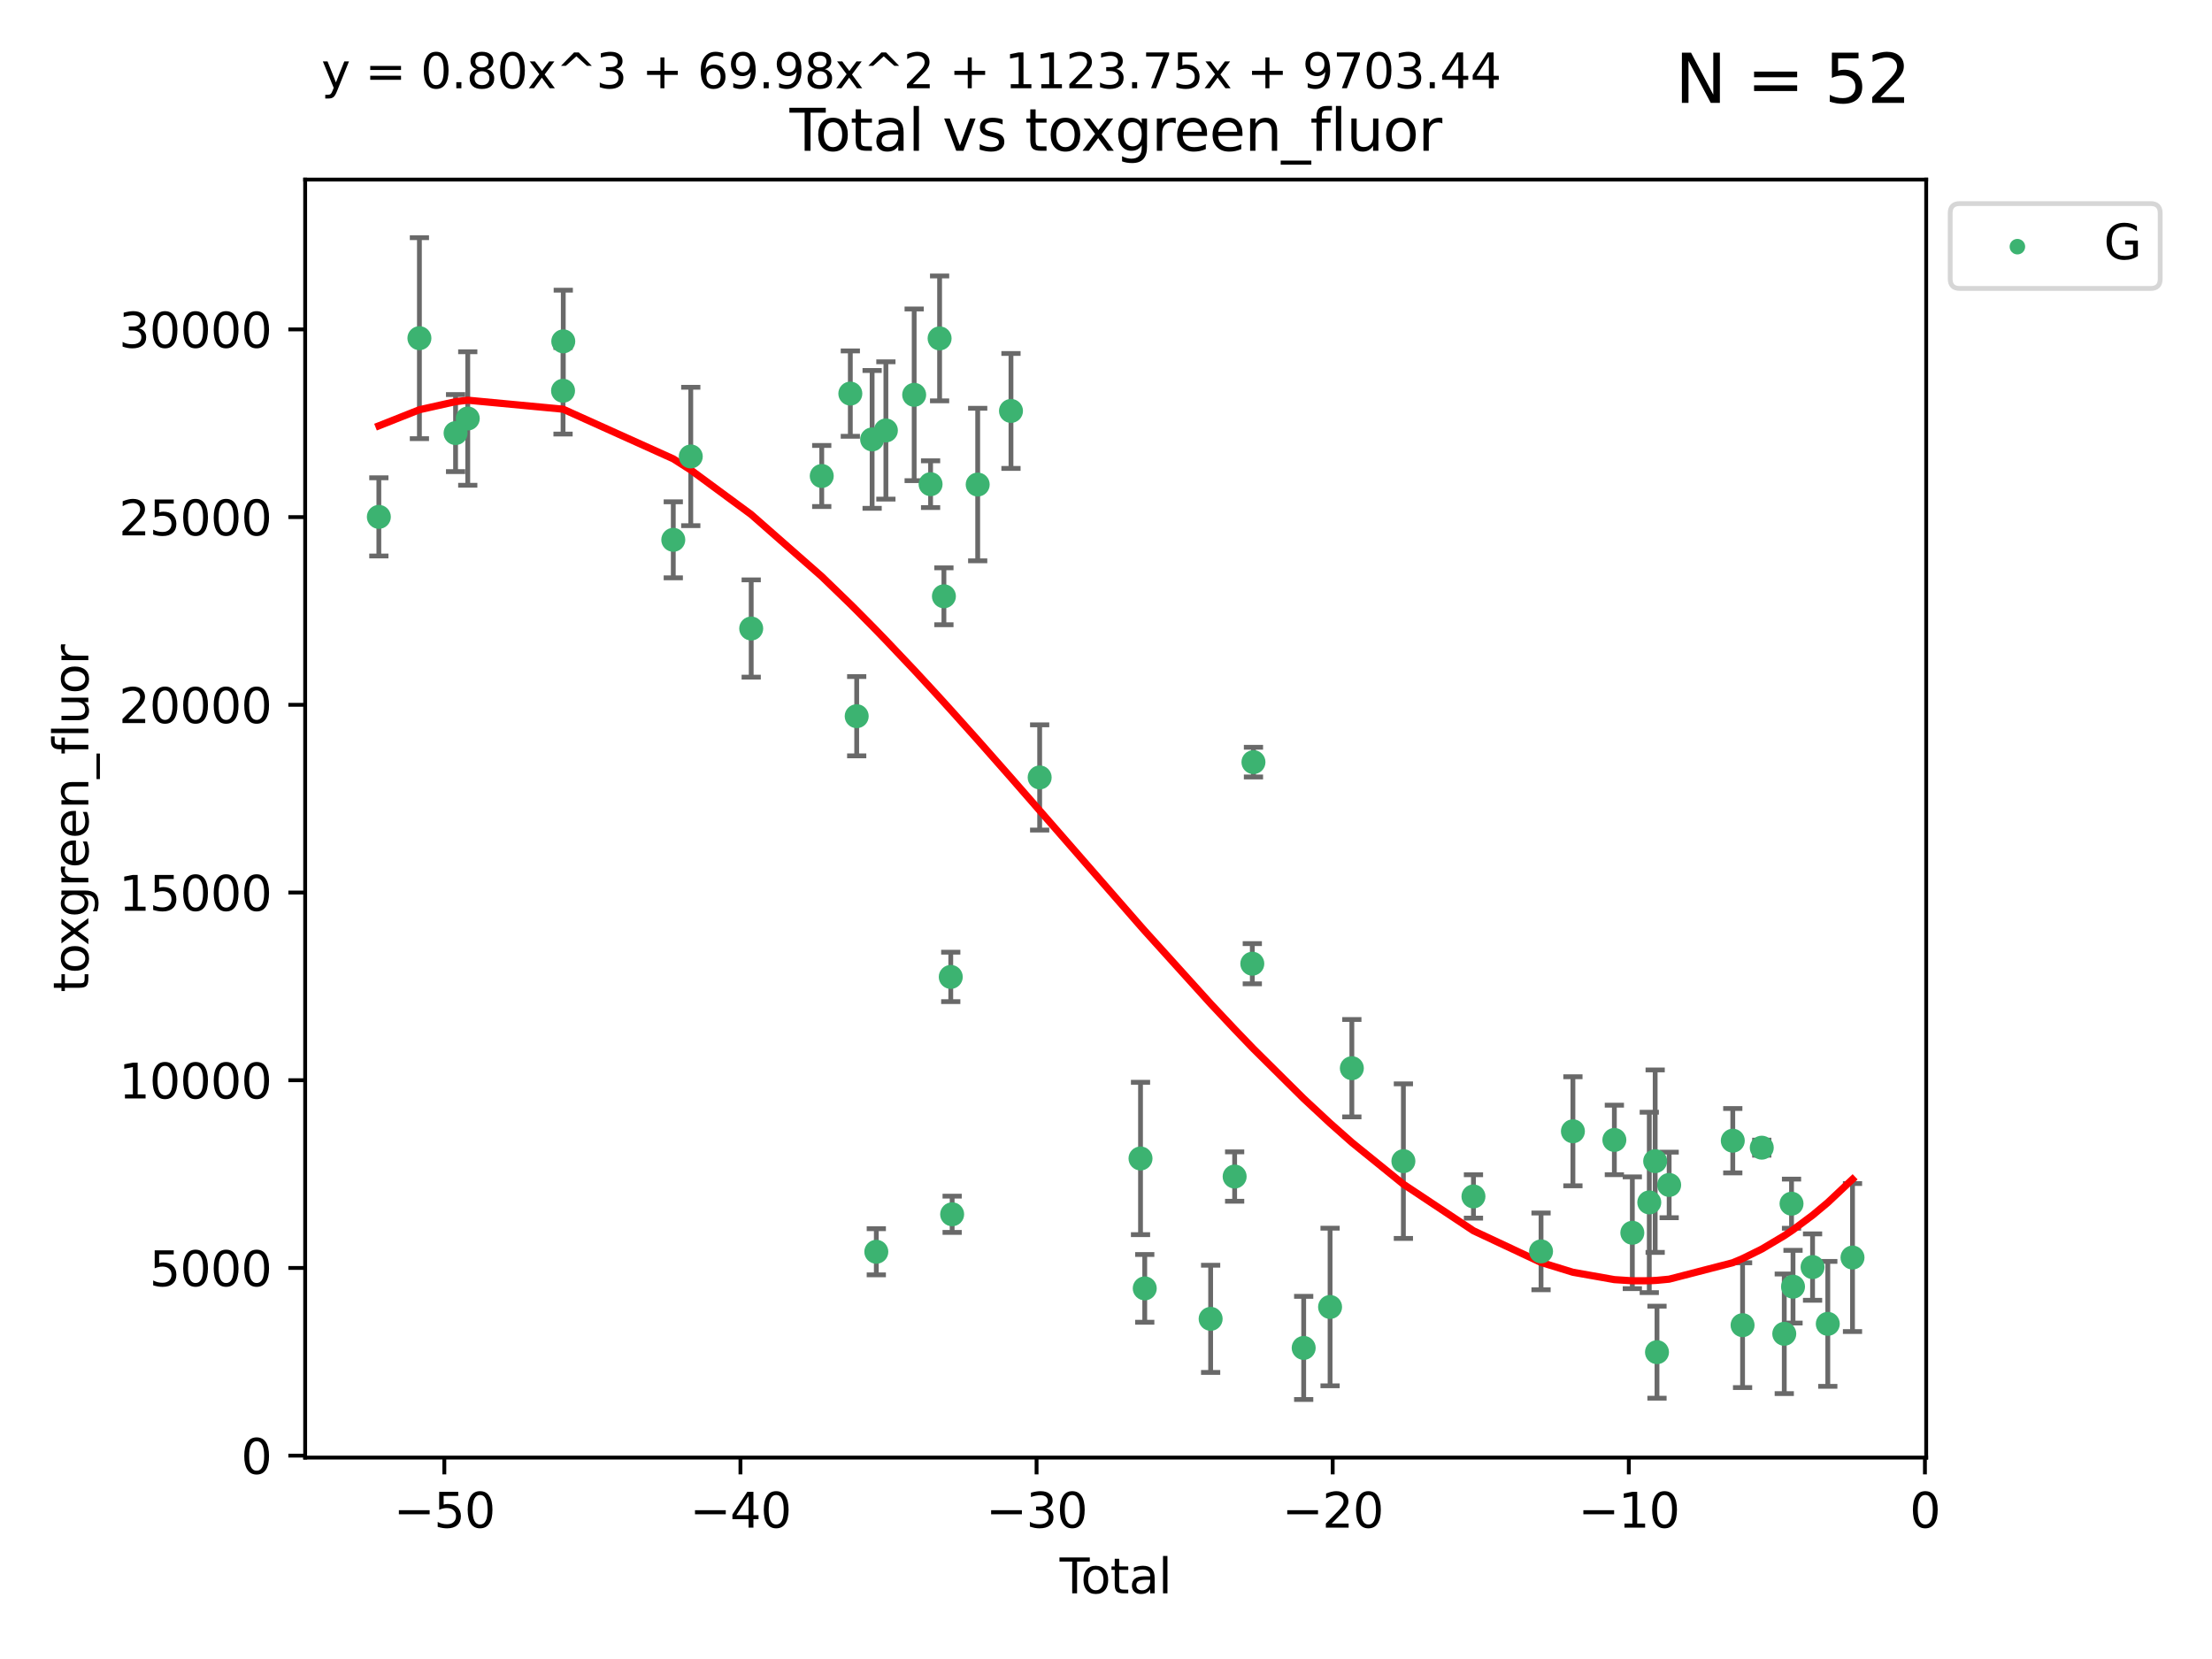 <?xml version="1.0" encoding="utf-8" standalone="no"?>
<!DOCTYPE svg PUBLIC "-//W3C//DTD SVG 1.1//EN"
  "http://www.w3.org/Graphics/SVG/1.1/DTD/svg11.dtd">
<svg xmlns:xlink="http://www.w3.org/1999/xlink" width="460.8pt" height="345.6pt" viewBox="0 0 460.8 345.6" xmlns="http://www.w3.org/2000/svg" version="1.1">
 <defs>
  <style type="text/css">*{stroke-linejoin: round; stroke-linecap: butt}</style>
 </defs>
 <g id="figure_1">
  <g id="patch_1">
   <path d="M 0 345.6 
L 460.8 345.6 
L 460.8 0 
L 0 0 
z
" style="fill: #ffffff"/>
  </g>
  <g id="axes_1">
   <g id="patch_2">
    <path d="M 63.571 303.64 
L 401.26 303.64 
L 401.26 37.411 
L 63.571 37.411 
z
" style="fill: #ffffff"/>
   </g>
   <g id="PathCollection_1">
    <defs>
     <path id="md13c5517f7" d="M 0 1.118 
C 0.297 1.118 0.581 1 0.791 0.791 
C 1 0.581 1.118 0.297 1.118 0 
C 1.118 -0.297 1 -0.581 0.791 -0.791 
C 0.581 -1 0.297 -1.118 0 -1.118 
C -0.297 -1.118 -0.581 -1 -0.791 -0.791 
C -1 -0.581 -1.118 -0.297 -1.118 0 
C -1.118 0.297 -1 0.581 -0.791 0.791 
C -0.581 1 -0.297 1.118 0 1.118 
z
" style="stroke: #3cb371"/>
    </defs>
    <g clip-path="url(#p3d0e8f6bae)">
     <use xlink:href="#md13c5517f7" x="78.921" y="107.675" style="fill: #3cb371; stroke: #3cb371"/>
     <use xlink:href="#md13c5517f7" x="87.371" y="70.448" style="fill: #3cb371; stroke: #3cb371"/>
     <use xlink:href="#md13c5517f7" x="94.905" y="90.22" style="fill: #3cb371; stroke: #3cb371"/>
     <use xlink:href="#md13c5517f7" x="97.443" y="87.182" style="fill: #3cb371; stroke: #3cb371"/>
     <use xlink:href="#md13c5517f7" x="117.293" y="81.403" style="fill: #3cb371; stroke: #3cb371"/>
     <use xlink:href="#md13c5517f7" x="117.34" y="71.108" style="fill: #3cb371; stroke: #3cb371"/>
     <use xlink:href="#md13c5517f7" x="140.257" y="112.454" style="fill: #3cb371; stroke: #3cb371"/>
     <use xlink:href="#md13c5517f7" x="143.9" y="95.089" style="fill: #3cb371; stroke: #3cb371"/>
     <use xlink:href="#md13c5517f7" x="156.489" y="130.929" style="fill: #3cb371; stroke: #3cb371"/>
     <use xlink:href="#md13c5517f7" x="171.184" y="99.157" style="fill: #3cb371; stroke: #3cb371"/>
     <use xlink:href="#md13c5517f7" x="177.139" y="81.992" style="fill: #3cb371; stroke: #3cb371"/>
     <use xlink:href="#md13c5517f7" x="178.466" y="149.196" style="fill: #3cb371; stroke: #3cb371"/>
     <use xlink:href="#md13c5517f7" x="181.68" y="91.537" style="fill: #3cb371; stroke: #3cb371"/>
     <use xlink:href="#md13c5517f7" x="182.551" y="260.767" style="fill: #3cb371; stroke: #3cb371"/>
     <use xlink:href="#md13c5517f7" x="184.547" y="89.672" style="fill: #3cb371; stroke: #3cb371"/>
     <use xlink:href="#md13c5517f7" x="190.439" y="82.248" style="fill: #3cb371; stroke: #3cb371"/>
     <use xlink:href="#md13c5517f7" x="193.857" y="100.864" style="fill: #3cb371; stroke: #3cb371"/>
     <use xlink:href="#md13c5517f7" x="195.736" y="70.496" style="fill: #3cb371; stroke: #3cb371"/>
     <use xlink:href="#md13c5517f7" x="196.634" y="124.215" style="fill: #3cb371; stroke: #3cb371"/>
     <use xlink:href="#md13c5517f7" x="198.061" y="203.51" style="fill: #3cb371; stroke: #3cb371"/>
     <use xlink:href="#md13c5517f7" x="198.35" y="252.956" style="fill: #3cb371; stroke: #3cb371"/>
     <use xlink:href="#md13c5517f7" x="203.672" y="100.939" style="fill: #3cb371; stroke: #3cb371"/>
     <use xlink:href="#md13c5517f7" x="210.605" y="85.605" style="fill: #3cb371; stroke: #3cb371"/>
     <use xlink:href="#md13c5517f7" x="216.581" y="161.955" style="fill: #3cb371; stroke: #3cb371"/>
     <use xlink:href="#md13c5517f7" x="237.591" y="241.33" style="fill: #3cb371; stroke: #3cb371"/>
     <use xlink:href="#md13c5517f7" x="238.472" y="268.393" style="fill: #3cb371; stroke: #3cb371"/>
     <use xlink:href="#md13c5517f7" x="252.199" y="274.738" style="fill: #3cb371; stroke: #3cb371"/>
     <use xlink:href="#md13c5517f7" x="257.199" y="245.096" style="fill: #3cb371; stroke: #3cb371"/>
     <use xlink:href="#md13c5517f7" x="260.878" y="200.756" style="fill: #3cb371; stroke: #3cb371"/>
     <use xlink:href="#md13c5517f7" x="261.118" y="158.765" style="fill: #3cb371; stroke: #3cb371"/>
     <use xlink:href="#md13c5517f7" x="271.582" y="280.796" style="fill: #3cb371; stroke: #3cb371"/>
     <use xlink:href="#md13c5517f7" x="277.079" y="272.267" style="fill: #3cb371; stroke: #3cb371"/>
     <use xlink:href="#md13c5517f7" x="281.615" y="222.524" style="fill: #3cb371; stroke: #3cb371"/>
     <use xlink:href="#md13c5517f7" x="292.352" y="241.886" style="fill: #3cb371; stroke: #3cb371"/>
     <use xlink:href="#md13c5517f7" x="306.947" y="249.241" style="fill: #3cb371; stroke: #3cb371"/>
     <use xlink:href="#md13c5517f7" x="321.027" y="260.687" style="fill: #3cb371; stroke: #3cb371"/>
     <use xlink:href="#md13c5517f7" x="327.667" y="235.666" style="fill: #3cb371; stroke: #3cb371"/>
     <use xlink:href="#md13c5517f7" x="336.302" y="237.47" style="fill: #3cb371; stroke: #3cb371"/>
     <use xlink:href="#md13c5517f7" x="340.045" y="256.807" style="fill: #3cb371; stroke: #3cb371"/>
     <use xlink:href="#md13c5517f7" x="343.576" y="250.484" style="fill: #3cb371; stroke: #3cb371"/>
     <use xlink:href="#md13c5517f7" x="344.802" y="241.89" style="fill: #3cb371; stroke: #3cb371"/>
     <use xlink:href="#md13c5517f7" x="345.182" y="281.682" style="fill: #3cb371; stroke: #3cb371"/>
     <use xlink:href="#md13c5517f7" x="347.716" y="246.846" style="fill: #3cb371; stroke: #3cb371"/>
     <use xlink:href="#md13c5517f7" x="360.971" y="237.628" style="fill: #3cb371; stroke: #3cb371"/>
     <use xlink:href="#md13c5517f7" x="363.01" y="276.058" style="fill: #3cb371; stroke: #3cb371"/>
     <use xlink:href="#md13c5517f7" x="367.009" y="239.082" style="fill: #3cb371; stroke: #3cb371"/>
     <use xlink:href="#md13c5517f7" x="371.696" y="277.853" style="fill: #3cb371; stroke: #3cb371"/>
     <use xlink:href="#md13c5517f7" x="373.208" y="250.749" style="fill: #3cb371; stroke: #3cb371"/>
     <use xlink:href="#md13c5517f7" x="373.518" y="268.04" style="fill: #3cb371; stroke: #3cb371"/>
     <use xlink:href="#md13c5517f7" x="377.59" y="263.957" style="fill: #3cb371; stroke: #3cb371"/>
     <use xlink:href="#md13c5517f7" x="380.762" y="275.785" style="fill: #3cb371; stroke: #3cb371"/>
     <use xlink:href="#md13c5517f7" x="385.911" y="261.97" style="fill: #3cb371; stroke: #3cb371"/>
    </g>
   </g>
   <g id="matplotlib.axis_1">
    <g id="xtick_1">
     <g id="line2d_1">
      <defs>
       <path id="m52ffd42f0e" d="M 0 0 
L 0 3.5 
" style="stroke: #000000; stroke-width: 0.8"/>
      </defs>
      <g>
       <use xlink:href="#m52ffd42f0e" x="92.563" y="303.64" style="stroke: #000000; stroke-width: 0.8"/>
      </g>
     </g>
     <g id="text_1">
      <!-- −50 -->
      <g transform="translate(82.01 318.238)scale(0.1 -0.1)">
       <defs>
        <path id="DejaVuSans-2212" d="M 678 2272 
L 4684 2272 
L 4684 1741 
L 678 1741 
L 678 2272 
z
" transform="scale(0.016)"/>
        <path id="DejaVuSans-35" d="M 691 4666 
L 3169 4666 
L 3169 4134 
L 1269 4134 
L 1269 2991 
Q 1406 3038 1543 3061 
Q 1681 3084 1819 3084 
Q 2600 3084 3056 2656 
Q 3513 2228 3513 1497 
Q 3513 744 3044 326 
Q 2575 -91 1722 -91 
Q 1428 -91 1123 -41 
Q 819 9 494 109 
L 494 744 
Q 775 591 1075 516 
Q 1375 441 1709 441 
Q 2250 441 2565 725 
Q 2881 1009 2881 1497 
Q 2881 1984 2565 2268 
Q 2250 2553 1709 2553 
Q 1456 2553 1204 2497 
Q 953 2441 691 2322 
L 691 4666 
z
" transform="scale(0.016)"/>
        <path id="DejaVuSans-30" d="M 2034 4250 
Q 1547 4250 1301 3770 
Q 1056 3291 1056 2328 
Q 1056 1369 1301 889 
Q 1547 409 2034 409 
Q 2525 409 2770 889 
Q 3016 1369 3016 2328 
Q 3016 3291 2770 3770 
Q 2525 4250 2034 4250 
z
M 2034 4750 
Q 2819 4750 3233 4129 
Q 3647 3509 3647 2328 
Q 3647 1150 3233 529 
Q 2819 -91 2034 -91 
Q 1250 -91 836 529 
Q 422 1150 422 2328 
Q 422 3509 836 4129 
Q 1250 4750 2034 4750 
z
" transform="scale(0.016)"/>
       </defs>
       <use xlink:href="#DejaVuSans-2212"/>
       <use xlink:href="#DejaVuSans-35" x="83.789"/>
       <use xlink:href="#DejaVuSans-30" x="147.412"/>
      </g>
     </g>
    </g>
    <g id="xtick_2">
     <g id="line2d_2">
      <g>
       <use xlink:href="#m52ffd42f0e" x="154.25" y="303.64" style="stroke: #000000; stroke-width: 0.8"/>
      </g>
     </g>
     <g id="text_2">
      <!-- −40 -->
      <g transform="translate(143.697 318.238)scale(0.1 -0.1)">
       <defs>
        <path id="DejaVuSans-34" d="M 2419 4116 
L 825 1625 
L 2419 1625 
L 2419 4116 
z
M 2253 4666 
L 3047 4666 
L 3047 1625 
L 3713 1625 
L 3713 1100 
L 3047 1100 
L 3047 0 
L 2419 0 
L 2419 1100 
L 313 1100 
L 313 1709 
L 2253 4666 
z
" transform="scale(0.016)"/>
       </defs>
       <use xlink:href="#DejaVuSans-2212"/>
       <use xlink:href="#DejaVuSans-34" x="83.789"/>
       <use xlink:href="#DejaVuSans-30" x="147.412"/>
      </g>
     </g>
    </g>
    <g id="xtick_3">
     <g id="line2d_3">
      <g>
       <use xlink:href="#m52ffd42f0e" x="215.937" y="303.64" style="stroke: #000000; stroke-width: 0.8"/>
      </g>
     </g>
     <g id="text_3">
      <!-- −30 -->
      <g transform="translate(205.384 318.238)scale(0.1 -0.1)">
       <defs>
        <path id="DejaVuSans-33" d="M 2597 2516 
Q 3050 2419 3304 2112 
Q 3559 1806 3559 1356 
Q 3559 666 3084 287 
Q 2609 -91 1734 -91 
Q 1441 -91 1130 -33 
Q 819 25 488 141 
L 488 750 
Q 750 597 1062 519 
Q 1375 441 1716 441 
Q 2309 441 2620 675 
Q 2931 909 2931 1356 
Q 2931 1769 2642 2001 
Q 2353 2234 1838 2234 
L 1294 2234 
L 1294 2753 
L 1863 2753 
Q 2328 2753 2575 2939 
Q 2822 3125 2822 3475 
Q 2822 3834 2567 4026 
Q 2313 4219 1838 4219 
Q 1578 4219 1281 4162 
Q 984 4106 628 3988 
L 628 4550 
Q 988 4650 1302 4700 
Q 1616 4750 1894 4750 
Q 2613 4750 3031 4423 
Q 3450 4097 3450 3541 
Q 3450 3153 3228 2886 
Q 3006 2619 2597 2516 
z
" transform="scale(0.016)"/>
       </defs>
       <use xlink:href="#DejaVuSans-2212"/>
       <use xlink:href="#DejaVuSans-33" x="83.789"/>
       <use xlink:href="#DejaVuSans-30" x="147.412"/>
      </g>
     </g>
    </g>
    <g id="xtick_4">
     <g id="line2d_4">
      <g>
       <use xlink:href="#m52ffd42f0e" x="277.624" y="303.64" style="stroke: #000000; stroke-width: 0.8"/>
      </g>
     </g>
     <g id="text_4">
      <!-- −20 -->
      <g transform="translate(267.071 318.238)scale(0.1 -0.1)">
       <defs>
        <path id="DejaVuSans-32" d="M 1228 531 
L 3431 531 
L 3431 0 
L 469 0 
L 469 531 
Q 828 903 1448 1529 
Q 2069 2156 2228 2338 
Q 2531 2678 2651 2914 
Q 2772 3150 2772 3378 
Q 2772 3750 2511 3984 
Q 2250 4219 1831 4219 
Q 1534 4219 1204 4116 
Q 875 4013 500 3803 
L 500 4441 
Q 881 4594 1212 4672 
Q 1544 4750 1819 4750 
Q 2544 4750 2975 4387 
Q 3406 4025 3406 3419 
Q 3406 3131 3298 2873 
Q 3191 2616 2906 2266 
Q 2828 2175 2409 1742 
Q 1991 1309 1228 531 
z
" transform="scale(0.016)"/>
       </defs>
       <use xlink:href="#DejaVuSans-2212"/>
       <use xlink:href="#DejaVuSans-32" x="83.789"/>
       <use xlink:href="#DejaVuSans-30" x="147.412"/>
      </g>
     </g>
    </g>
    <g id="xtick_5">
     <g id="line2d_5">
      <g>
       <use xlink:href="#m52ffd42f0e" x="339.311" y="303.64" style="stroke: #000000; stroke-width: 0.8"/>
      </g>
     </g>
     <g id="text_5">
      <!-- −10 -->
      <g transform="translate(328.759 318.238)scale(0.1 -0.1)">
       <defs>
        <path id="DejaVuSans-31" d="M 794 531 
L 1825 531 
L 1825 4091 
L 703 3866 
L 703 4441 
L 1819 4666 
L 2450 4666 
L 2450 531 
L 3481 531 
L 3481 0 
L 794 0 
L 794 531 
z
" transform="scale(0.016)"/>
       </defs>
       <use xlink:href="#DejaVuSans-2212"/>
       <use xlink:href="#DejaVuSans-31" x="83.789"/>
       <use xlink:href="#DejaVuSans-30" x="147.412"/>
      </g>
     </g>
    </g>
    <g id="xtick_6">
     <g id="line2d_6">
      <g>
       <use xlink:href="#m52ffd42f0e" x="400.998" y="303.64" style="stroke: #000000; stroke-width: 0.8"/>
      </g>
     </g>
     <g id="text_6">
      <!-- 0 -->
      <g transform="translate(397.817 318.238)scale(0.1 -0.1)">
       <use xlink:href="#DejaVuSans-30"/>
      </g>
     </g>
    </g>
    <g id="text_7">
     <!-- Total -->
     <g transform="translate(220.739 331.917)scale(0.1 -0.1)">
      <defs>
       <path id="DejaVuSans-54" d="M -19 4666 
L 3928 4666 
L 3928 4134 
L 2272 4134 
L 2272 0 
L 1638 0 
L 1638 4134 
L -19 4134 
L -19 4666 
z
" transform="scale(0.016)"/>
       <path id="DejaVuSans-6f" d="M 1959 3097 
Q 1497 3097 1228 2736 
Q 959 2375 959 1747 
Q 959 1119 1226 758 
Q 1494 397 1959 397 
Q 2419 397 2687 759 
Q 2956 1122 2956 1747 
Q 2956 2369 2687 2733 
Q 2419 3097 1959 3097 
z
M 1959 3584 
Q 2709 3584 3137 3096 
Q 3566 2609 3566 1747 
Q 3566 888 3137 398 
Q 2709 -91 1959 -91 
Q 1206 -91 779 398 
Q 353 888 353 1747 
Q 353 2609 779 3096 
Q 1206 3584 1959 3584 
z
" transform="scale(0.016)"/>
       <path id="DejaVuSans-74" d="M 1172 4494 
L 1172 3500 
L 2356 3500 
L 2356 3053 
L 1172 3053 
L 1172 1153 
Q 1172 725 1289 603 
Q 1406 481 1766 481 
L 2356 481 
L 2356 0 
L 1766 0 
Q 1100 0 847 248 
Q 594 497 594 1153 
L 594 3053 
L 172 3053 
L 172 3500 
L 594 3500 
L 594 4494 
L 1172 4494 
z
" transform="scale(0.016)"/>
       <path id="DejaVuSans-61" d="M 2194 1759 
Q 1497 1759 1228 1600 
Q 959 1441 959 1056 
Q 959 750 1161 570 
Q 1363 391 1709 391 
Q 2188 391 2477 730 
Q 2766 1069 2766 1631 
L 2766 1759 
L 2194 1759 
z
M 3341 1997 
L 3341 0 
L 2766 0 
L 2766 531 
Q 2569 213 2275 61 
Q 1981 -91 1556 -91 
Q 1019 -91 701 211 
Q 384 513 384 1019 
Q 384 1609 779 1909 
Q 1175 2209 1959 2209 
L 2766 2209 
L 2766 2266 
Q 2766 2663 2505 2880 
Q 2244 3097 1772 3097 
Q 1472 3097 1187 3025 
Q 903 2953 641 2809 
L 641 3341 
Q 956 3463 1253 3523 
Q 1550 3584 1831 3584 
Q 2591 3584 2966 3190 
Q 3341 2797 3341 1997 
z
" transform="scale(0.016)"/>
       <path id="DejaVuSans-6c" d="M 603 4863 
L 1178 4863 
L 1178 0 
L 603 0 
L 603 4863 
z
" transform="scale(0.016)"/>
      </defs>
      <use xlink:href="#DejaVuSans-54"/>
      <use xlink:href="#DejaVuSans-6f" x="44.084"/>
      <use xlink:href="#DejaVuSans-74" x="105.266"/>
      <use xlink:href="#DejaVuSans-61" x="144.475"/>
      <use xlink:href="#DejaVuSans-6c" x="205.754"/>
     </g>
    </g>
   </g>
   <g id="matplotlib.axis_2">
    <g id="ytick_1">
     <g id="line2d_7">
      <defs>
       <path id="m4c94f89c39" d="M 0 0 
L -3.5 0 
" style="stroke: #000000; stroke-width: 0.8"/>
      </defs>
      <g>
       <use xlink:href="#m4c94f89c39" x="63.571" y="303.233" style="stroke: #000000; stroke-width: 0.8"/>
      </g>
     </g>
     <g id="text_8">
      <!-- 0 -->
      <g transform="translate(50.209 307.033)scale(0.1 -0.1)">
       <use xlink:href="#DejaVuSans-30"/>
      </g>
     </g>
    </g>
    <g id="ytick_2">
     <g id="line2d_8">
      <g>
       <use xlink:href="#m4c94f89c39" x="63.571" y="264.132" style="stroke: #000000; stroke-width: 0.8"/>
      </g>
     </g>
     <g id="text_9">
      <!-- 5000 -->
      <g transform="translate(31.121 267.931)scale(0.1 -0.1)">
       <use xlink:href="#DejaVuSans-35"/>
       <use xlink:href="#DejaVuSans-30" x="63.623"/>
       <use xlink:href="#DejaVuSans-30" x="127.246"/>
       <use xlink:href="#DejaVuSans-30" x="190.869"/>
      </g>
     </g>
    </g>
    <g id="ytick_3">
     <g id="line2d_9">
      <g>
       <use xlink:href="#m4c94f89c39" x="63.571" y="225.03" style="stroke: #000000; stroke-width: 0.8"/>
      </g>
     </g>
     <g id="text_10">
      <!-- 10000 -->
      <g transform="translate(24.759 228.83)scale(0.1 -0.1)">
       <use xlink:href="#DejaVuSans-31"/>
       <use xlink:href="#DejaVuSans-30" x="63.623"/>
       <use xlink:href="#DejaVuSans-30" x="127.246"/>
       <use xlink:href="#DejaVuSans-30" x="190.869"/>
       <use xlink:href="#DejaVuSans-30" x="254.492"/>
      </g>
     </g>
    </g>
    <g id="ytick_4">
     <g id="line2d_10">
      <g>
       <use xlink:href="#m4c94f89c39" x="63.571" y="185.929" style="stroke: #000000; stroke-width: 0.8"/>
      </g>
     </g>
     <g id="text_11">
      <!-- 15000 -->
      <g transform="translate(24.759 189.728)scale(0.1 -0.1)">
       <use xlink:href="#DejaVuSans-31"/>
       <use xlink:href="#DejaVuSans-35" x="63.623"/>
       <use xlink:href="#DejaVuSans-30" x="127.246"/>
       <use xlink:href="#DejaVuSans-30" x="190.869"/>
       <use xlink:href="#DejaVuSans-30" x="254.492"/>
      </g>
     </g>
    </g>
    <g id="ytick_5">
     <g id="line2d_11">
      <g>
       <use xlink:href="#m4c94f89c39" x="63.571" y="146.827" style="stroke: #000000; stroke-width: 0.8"/>
      </g>
     </g>
     <g id="text_12">
      <!-- 20000 -->
      <g transform="translate(24.759 150.627)scale(0.1 -0.1)">
       <use xlink:href="#DejaVuSans-32"/>
       <use xlink:href="#DejaVuSans-30" x="63.623"/>
       <use xlink:href="#DejaVuSans-30" x="127.246"/>
       <use xlink:href="#DejaVuSans-30" x="190.869"/>
       <use xlink:href="#DejaVuSans-30" x="254.492"/>
      </g>
     </g>
    </g>
    <g id="ytick_6">
     <g id="line2d_12">
      <g>
       <use xlink:href="#m4c94f89c39" x="63.571" y="107.726" style="stroke: #000000; stroke-width: 0.8"/>
      </g>
     </g>
     <g id="text_13">
      <!-- 25000 -->
      <g transform="translate(24.759 111.525)scale(0.1 -0.1)">
       <use xlink:href="#DejaVuSans-32"/>
       <use xlink:href="#DejaVuSans-35" x="63.623"/>
       <use xlink:href="#DejaVuSans-30" x="127.246"/>
       <use xlink:href="#DejaVuSans-30" x="190.869"/>
       <use xlink:href="#DejaVuSans-30" x="254.492"/>
      </g>
     </g>
    </g>
    <g id="ytick_7">
     <g id="line2d_13">
      <g>
       <use xlink:href="#m4c94f89c39" x="63.571" y="68.625" style="stroke: #000000; stroke-width: 0.8"/>
      </g>
     </g>
     <g id="text_14">
      <!-- 30000 -->
      <g transform="translate(24.759 72.424)scale(0.1 -0.1)">
       <use xlink:href="#DejaVuSans-33"/>
       <use xlink:href="#DejaVuSans-30" x="63.623"/>
       <use xlink:href="#DejaVuSans-30" x="127.246"/>
       <use xlink:href="#DejaVuSans-30" x="190.869"/>
       <use xlink:href="#DejaVuSans-30" x="254.492"/>
      </g>
     </g>
    </g>
    <g id="text_15">
     <!-- toxgreen_fluor -->
     <g transform="translate(18.401 206.72)rotate(-90)scale(0.1 -0.1)">
      <defs>
       <path id="DejaVuSans-78" d="M 3513 3500 
L 2247 1797 
L 3578 0 
L 2900 0 
L 1881 1375 
L 863 0 
L 184 0 
L 1544 1831 
L 300 3500 
L 978 3500 
L 1906 2253 
L 2834 3500 
L 3513 3500 
z
" transform="scale(0.016)"/>
       <path id="DejaVuSans-67" d="M 2906 1791 
Q 2906 2416 2648 2759 
Q 2391 3103 1925 3103 
Q 1463 3103 1205 2759 
Q 947 2416 947 1791 
Q 947 1169 1205 825 
Q 1463 481 1925 481 
Q 2391 481 2648 825 
Q 2906 1169 2906 1791 
z
M 3481 434 
Q 3481 -459 3084 -895 
Q 2688 -1331 1869 -1331 
Q 1566 -1331 1297 -1286 
Q 1028 -1241 775 -1147 
L 775 -588 
Q 1028 -725 1275 -790 
Q 1522 -856 1778 -856 
Q 2344 -856 2625 -561 
Q 2906 -266 2906 331 
L 2906 616 
Q 2728 306 2450 153 
Q 2172 0 1784 0 
Q 1141 0 747 490 
Q 353 981 353 1791 
Q 353 2603 747 3093 
Q 1141 3584 1784 3584 
Q 2172 3584 2450 3431 
Q 2728 3278 2906 2969 
L 2906 3500 
L 3481 3500 
L 3481 434 
z
" transform="scale(0.016)"/>
       <path id="DejaVuSans-72" d="M 2631 2963 
Q 2534 3019 2420 3045 
Q 2306 3072 2169 3072 
Q 1681 3072 1420 2755 
Q 1159 2438 1159 1844 
L 1159 0 
L 581 0 
L 581 3500 
L 1159 3500 
L 1159 2956 
Q 1341 3275 1631 3429 
Q 1922 3584 2338 3584 
Q 2397 3584 2469 3576 
Q 2541 3569 2628 3553 
L 2631 2963 
z
" transform="scale(0.016)"/>
       <path id="DejaVuSans-65" d="M 3597 1894 
L 3597 1613 
L 953 1613 
Q 991 1019 1311 708 
Q 1631 397 2203 397 
Q 2534 397 2845 478 
Q 3156 559 3463 722 
L 3463 178 
Q 3153 47 2828 -22 
Q 2503 -91 2169 -91 
Q 1331 -91 842 396 
Q 353 884 353 1716 
Q 353 2575 817 3079 
Q 1281 3584 2069 3584 
Q 2775 3584 3186 3129 
Q 3597 2675 3597 1894 
z
M 3022 2063 
Q 3016 2534 2758 2815 
Q 2500 3097 2075 3097 
Q 1594 3097 1305 2825 
Q 1016 2553 972 2059 
L 3022 2063 
z
" transform="scale(0.016)"/>
       <path id="DejaVuSans-6e" d="M 3513 2113 
L 3513 0 
L 2938 0 
L 2938 2094 
Q 2938 2591 2744 2837 
Q 2550 3084 2163 3084 
Q 1697 3084 1428 2787 
Q 1159 2491 1159 1978 
L 1159 0 
L 581 0 
L 581 3500 
L 1159 3500 
L 1159 2956 
Q 1366 3272 1645 3428 
Q 1925 3584 2291 3584 
Q 2894 3584 3203 3211 
Q 3513 2838 3513 2113 
z
" transform="scale(0.016)"/>
       <path id="DejaVuSans-5f" d="M 3263 -1063 
L 3263 -1509 
L -63 -1509 
L -63 -1063 
L 3263 -1063 
z
" transform="scale(0.016)"/>
       <path id="DejaVuSans-66" d="M 2375 4863 
L 2375 4384 
L 1825 4384 
Q 1516 4384 1395 4259 
Q 1275 4134 1275 3809 
L 1275 3500 
L 2222 3500 
L 2222 3053 
L 1275 3053 
L 1275 0 
L 697 0 
L 697 3053 
L 147 3053 
L 147 3500 
L 697 3500 
L 697 3744 
Q 697 4328 969 4595 
Q 1241 4863 1831 4863 
L 2375 4863 
z
" transform="scale(0.016)"/>
       <path id="DejaVuSans-75" d="M 544 1381 
L 544 3500 
L 1119 3500 
L 1119 1403 
Q 1119 906 1312 657 
Q 1506 409 1894 409 
Q 2359 409 2629 706 
Q 2900 1003 2900 1516 
L 2900 3500 
L 3475 3500 
L 3475 0 
L 2900 0 
L 2900 538 
Q 2691 219 2414 64 
Q 2138 -91 1772 -91 
Q 1169 -91 856 284 
Q 544 659 544 1381 
z
M 1991 3584 
L 1991 3584 
z
" transform="scale(0.016)"/>
      </defs>
      <use xlink:href="#DejaVuSans-74"/>
      <use xlink:href="#DejaVuSans-6f" x="39.209"/>
      <use xlink:href="#DejaVuSans-78" x="97.266"/>
      <use xlink:href="#DejaVuSans-67" x="156.445"/>
      <use xlink:href="#DejaVuSans-72" x="219.922"/>
      <use xlink:href="#DejaVuSans-65" x="258.785"/>
      <use xlink:href="#DejaVuSans-65" x="320.309"/>
      <use xlink:href="#DejaVuSans-6e" x="381.832"/>
      <use xlink:href="#DejaVuSans-5f" x="445.211"/>
      <use xlink:href="#DejaVuSans-66" x="495.211"/>
      <use xlink:href="#DejaVuSans-6c" x="530.416"/>
      <use xlink:href="#DejaVuSans-75" x="558.199"/>
      <use xlink:href="#DejaVuSans-6f" x="621.578"/>
      <use xlink:href="#DejaVuSans-72" x="682.76"/>
     </g>
    </g>
   </g>
   <g id="LineCollection_1">
    <path d="M 78.921 115.82 
L 78.921 99.531 
" clip-path="url(#p3d0e8f6bae)" style="fill: none; stroke: #696969"/>
    <path d="M 87.371 91.383 
L 87.371 49.513 
" clip-path="url(#p3d0e8f6bae)" style="fill: none; stroke: #696969"/>
    <path d="M 94.905 98.244 
L 94.905 82.195 
" clip-path="url(#p3d0e8f6bae)" style="fill: none; stroke: #696969"/>
    <path d="M 97.443 101.084 
L 97.443 73.28 
" clip-path="url(#p3d0e8f6bae)" style="fill: none; stroke: #696969"/>
    <path d="M 117.293 90.418 
L 117.293 72.389 
" clip-path="url(#p3d0e8f6bae)" style="fill: none; stroke: #696969"/>
    <path d="M 117.34 81.763 
L 117.34 60.453 
" clip-path="url(#p3d0e8f6bae)" style="fill: none; stroke: #696969"/>
    <path d="M 140.257 120.374 
L 140.257 104.535 
" clip-path="url(#p3d0e8f6bae)" style="fill: none; stroke: #696969"/>
    <path d="M 143.9 109.501 
L 143.9 80.677 
" clip-path="url(#p3d0e8f6bae)" style="fill: none; stroke: #696969"/>
    <path d="M 156.489 141.061 
L 156.489 120.796 
" clip-path="url(#p3d0e8f6bae)" style="fill: none; stroke: #696969"/>
    <path d="M 171.184 105.517 
L 171.184 92.797 
" clip-path="url(#p3d0e8f6bae)" style="fill: none; stroke: #696969"/>
    <path d="M 177.139 90.884 
L 177.139 73.1 
" clip-path="url(#p3d0e8f6bae)" style="fill: none; stroke: #696969"/>
    <path d="M 178.466 157.458 
L 178.466 140.934 
" clip-path="url(#p3d0e8f6bae)" style="fill: none; stroke: #696969"/>
    <path d="M 181.68 105.895 
L 181.68 77.179 
" clip-path="url(#p3d0e8f6bae)" style="fill: none; stroke: #696969"/>
    <path d="M 182.551 265.575 
L 182.551 255.959 
" clip-path="url(#p3d0e8f6bae)" style="fill: none; stroke: #696969"/>
    <path d="M 184.547 103.973 
L 184.547 75.371 
" clip-path="url(#p3d0e8f6bae)" style="fill: none; stroke: #696969"/>
    <path d="M 190.439 100.13 
L 190.439 64.366 
" clip-path="url(#p3d0e8f6bae)" style="fill: none; stroke: #696969"/>
    <path d="M 193.857 105.733 
L 193.857 95.995 
" clip-path="url(#p3d0e8f6bae)" style="fill: none; stroke: #696969"/>
    <path d="M 195.736 83.501 
L 195.736 57.49 
" clip-path="url(#p3d0e8f6bae)" style="fill: none; stroke: #696969"/>
    <path d="M 196.634 130.141 
L 196.634 118.288 
" clip-path="url(#p3d0e8f6bae)" style="fill: none; stroke: #696969"/>
    <path d="M 198.061 208.658 
L 198.061 198.361 
" clip-path="url(#p3d0e8f6bae)" style="fill: none; stroke: #696969"/>
    <path d="M 198.35 256.733 
L 198.35 249.179 
" clip-path="url(#p3d0e8f6bae)" style="fill: none; stroke: #696969"/>
    <path d="M 203.672 116.825 
L 203.672 85.053 
" clip-path="url(#p3d0e8f6bae)" style="fill: none; stroke: #696969"/>
    <path d="M 210.605 97.578 
L 210.605 73.633 
" clip-path="url(#p3d0e8f6bae)" style="fill: none; stroke: #696969"/>
    <path d="M 216.581 172.915 
L 216.581 150.995 
" clip-path="url(#p3d0e8f6bae)" style="fill: none; stroke: #696969"/>
    <path d="M 237.591 257.199 
L 237.591 225.461 
" clip-path="url(#p3d0e8f6bae)" style="fill: none; stroke: #696969"/>
    <path d="M 238.472 275.449 
L 238.472 261.337 
" clip-path="url(#p3d0e8f6bae)" style="fill: none; stroke: #696969"/>
    <path d="M 252.199 285.905 
L 252.199 263.57 
" clip-path="url(#p3d0e8f6bae)" style="fill: none; stroke: #696969"/>
    <path d="M 257.199 250.242 
L 257.199 239.95 
" clip-path="url(#p3d0e8f6bae)" style="fill: none; stroke: #696969"/>
    <path d="M 260.878 204.942 
L 260.878 196.57 
" clip-path="url(#p3d0e8f6bae)" style="fill: none; stroke: #696969"/>
    <path d="M 261.118 161.857 
L 261.118 155.674 
" clip-path="url(#p3d0e8f6bae)" style="fill: none; stroke: #696969"/>
    <path d="M 271.582 291.539 
L 271.582 270.053 
" clip-path="url(#p3d0e8f6bae)" style="fill: none; stroke: #696969"/>
    <path d="M 277.079 288.684 
L 277.079 255.851 
" clip-path="url(#p3d0e8f6bae)" style="fill: none; stroke: #696969"/>
    <path d="M 281.615 232.671 
L 281.615 212.376 
" clip-path="url(#p3d0e8f6bae)" style="fill: none; stroke: #696969"/>
    <path d="M 292.352 257.986 
L 292.352 225.786 
" clip-path="url(#p3d0e8f6bae)" style="fill: none; stroke: #696969"/>
    <path d="M 306.947 253.758 
L 306.947 244.725 
" clip-path="url(#p3d0e8f6bae)" style="fill: none; stroke: #696969"/>
    <path d="M 321.027 268.681 
L 321.027 252.692 
" clip-path="url(#p3d0e8f6bae)" style="fill: none; stroke: #696969"/>
    <path d="M 327.667 247.026 
L 327.667 224.306 
" clip-path="url(#p3d0e8f6bae)" style="fill: none; stroke: #696969"/>
    <path d="M 336.302 244.713 
L 336.302 230.228 
" clip-path="url(#p3d0e8f6bae)" style="fill: none; stroke: #696969"/>
    <path d="M 340.045 268.451 
L 340.045 245.164 
" clip-path="url(#p3d0e8f6bae)" style="fill: none; stroke: #696969"/>
    <path d="M 343.576 269.27 
L 343.576 231.699 
" clip-path="url(#p3d0e8f6bae)" style="fill: none; stroke: #696969"/>
    <path d="M 344.802 260.897 
L 344.802 222.882 
" clip-path="url(#p3d0e8f6bae)" style="fill: none; stroke: #696969"/>
    <path d="M 345.182 291.267 
L 345.182 272.096 
" clip-path="url(#p3d0e8f6bae)" style="fill: none; stroke: #696969"/>
    <path d="M 347.716 253.675 
L 347.716 240.017 
" clip-path="url(#p3d0e8f6bae)" style="fill: none; stroke: #696969"/>
    <path d="M 360.971 244.334 
L 360.971 230.922 
" clip-path="url(#p3d0e8f6bae)" style="fill: none; stroke: #696969"/>
    <path d="M 363.01 289.055 
L 363.01 263.062 
" clip-path="url(#p3d0e8f6bae)" style="fill: none; stroke: #696969"/>
    <path d="M 367.009 240.65 
L 367.009 237.515 
" clip-path="url(#p3d0e8f6bae)" style="fill: none; stroke: #696969"/>
    <path d="M 371.696 290.308 
L 371.696 265.398 
" clip-path="url(#p3d0e8f6bae)" style="fill: none; stroke: #696969"/>
    <path d="M 373.208 255.869 
L 373.208 245.628 
" clip-path="url(#p3d0e8f6bae)" style="fill: none; stroke: #696969"/>
    <path d="M 373.518 275.613 
L 373.518 260.467 
" clip-path="url(#p3d0e8f6bae)" style="fill: none; stroke: #696969"/>
    <path d="M 377.59 270.873 
L 377.59 257.041 
" clip-path="url(#p3d0e8f6bae)" style="fill: none; stroke: #696969"/>
    <path d="M 380.762 288.795 
L 380.762 262.775 
" clip-path="url(#p3d0e8f6bae)" style="fill: none; stroke: #696969"/>
    <path d="M 385.911 277.384 
L 385.911 246.555 
" clip-path="url(#p3d0e8f6bae)" style="fill: none; stroke: #696969"/>
   </g>
   <g id="line2d_14">
    <defs>
     <path id="m98c97cd3b2" d="M 2 0 
L -2 -0 
" style="stroke: #696969"/>
    </defs>
    <g clip-path="url(#p3d0e8f6bae)">
     <use xlink:href="#m98c97cd3b2" x="78.921" y="115.82" style="fill: #696969; stroke: #696969"/>
     <use xlink:href="#m98c97cd3b2" x="87.371" y="91.383" style="fill: #696969; stroke: #696969"/>
     <use xlink:href="#m98c97cd3b2" x="94.905" y="98.244" style="fill: #696969; stroke: #696969"/>
     <use xlink:href="#m98c97cd3b2" x="97.443" y="101.084" style="fill: #696969; stroke: #696969"/>
     <use xlink:href="#m98c97cd3b2" x="117.293" y="90.418" style="fill: #696969; stroke: #696969"/>
     <use xlink:href="#m98c97cd3b2" x="117.34" y="81.763" style="fill: #696969; stroke: #696969"/>
     <use xlink:href="#m98c97cd3b2" x="140.257" y="120.374" style="fill: #696969; stroke: #696969"/>
     <use xlink:href="#m98c97cd3b2" x="143.9" y="109.501" style="fill: #696969; stroke: #696969"/>
     <use xlink:href="#m98c97cd3b2" x="156.489" y="141.061" style="fill: #696969; stroke: #696969"/>
     <use xlink:href="#m98c97cd3b2" x="171.184" y="105.517" style="fill: #696969; stroke: #696969"/>
     <use xlink:href="#m98c97cd3b2" x="177.139" y="90.884" style="fill: #696969; stroke: #696969"/>
     <use xlink:href="#m98c97cd3b2" x="178.466" y="157.458" style="fill: #696969; stroke: #696969"/>
     <use xlink:href="#m98c97cd3b2" x="181.68" y="105.895" style="fill: #696969; stroke: #696969"/>
     <use xlink:href="#m98c97cd3b2" x="182.551" y="265.575" style="fill: #696969; stroke: #696969"/>
     <use xlink:href="#m98c97cd3b2" x="184.547" y="103.973" style="fill: #696969; stroke: #696969"/>
     <use xlink:href="#m98c97cd3b2" x="190.439" y="100.13" style="fill: #696969; stroke: #696969"/>
     <use xlink:href="#m98c97cd3b2" x="193.857" y="105.733" style="fill: #696969; stroke: #696969"/>
     <use xlink:href="#m98c97cd3b2" x="195.736" y="83.501" style="fill: #696969; stroke: #696969"/>
     <use xlink:href="#m98c97cd3b2" x="196.634" y="130.141" style="fill: #696969; stroke: #696969"/>
     <use xlink:href="#m98c97cd3b2" x="198.061" y="208.658" style="fill: #696969; stroke: #696969"/>
     <use xlink:href="#m98c97cd3b2" x="198.35" y="256.733" style="fill: #696969; stroke: #696969"/>
     <use xlink:href="#m98c97cd3b2" x="203.672" y="116.825" style="fill: #696969; stroke: #696969"/>
     <use xlink:href="#m98c97cd3b2" x="210.605" y="97.578" style="fill: #696969; stroke: #696969"/>
     <use xlink:href="#m98c97cd3b2" x="216.581" y="172.915" style="fill: #696969; stroke: #696969"/>
     <use xlink:href="#m98c97cd3b2" x="237.591" y="257.199" style="fill: #696969; stroke: #696969"/>
     <use xlink:href="#m98c97cd3b2" x="238.472" y="275.449" style="fill: #696969; stroke: #696969"/>
     <use xlink:href="#m98c97cd3b2" x="252.199" y="285.905" style="fill: #696969; stroke: #696969"/>
     <use xlink:href="#m98c97cd3b2" x="257.199" y="250.242" style="fill: #696969; stroke: #696969"/>
     <use xlink:href="#m98c97cd3b2" x="260.878" y="204.942" style="fill: #696969; stroke: #696969"/>
     <use xlink:href="#m98c97cd3b2" x="261.118" y="161.857" style="fill: #696969; stroke: #696969"/>
     <use xlink:href="#m98c97cd3b2" x="271.582" y="291.539" style="fill: #696969; stroke: #696969"/>
     <use xlink:href="#m98c97cd3b2" x="277.079" y="288.684" style="fill: #696969; stroke: #696969"/>
     <use xlink:href="#m98c97cd3b2" x="281.615" y="232.671" style="fill: #696969; stroke: #696969"/>
     <use xlink:href="#m98c97cd3b2" x="292.352" y="257.986" style="fill: #696969; stroke: #696969"/>
     <use xlink:href="#m98c97cd3b2" x="306.947" y="253.758" style="fill: #696969; stroke: #696969"/>
     <use xlink:href="#m98c97cd3b2" x="321.027" y="268.681" style="fill: #696969; stroke: #696969"/>
     <use xlink:href="#m98c97cd3b2" x="327.667" y="247.026" style="fill: #696969; stroke: #696969"/>
     <use xlink:href="#m98c97cd3b2" x="336.302" y="244.713" style="fill: #696969; stroke: #696969"/>
     <use xlink:href="#m98c97cd3b2" x="340.045" y="268.451" style="fill: #696969; stroke: #696969"/>
     <use xlink:href="#m98c97cd3b2" x="343.576" y="269.27" style="fill: #696969; stroke: #696969"/>
     <use xlink:href="#m98c97cd3b2" x="344.802" y="260.897" style="fill: #696969; stroke: #696969"/>
     <use xlink:href="#m98c97cd3b2" x="345.182" y="291.267" style="fill: #696969; stroke: #696969"/>
     <use xlink:href="#m98c97cd3b2" x="347.716" y="253.675" style="fill: #696969; stroke: #696969"/>
     <use xlink:href="#m98c97cd3b2" x="360.971" y="244.334" style="fill: #696969; stroke: #696969"/>
     <use xlink:href="#m98c97cd3b2" x="363.01" y="289.055" style="fill: #696969; stroke: #696969"/>
     <use xlink:href="#m98c97cd3b2" x="367.009" y="240.65" style="fill: #696969; stroke: #696969"/>
     <use xlink:href="#m98c97cd3b2" x="371.696" y="290.308" style="fill: #696969; stroke: #696969"/>
     <use xlink:href="#m98c97cd3b2" x="373.208" y="255.869" style="fill: #696969; stroke: #696969"/>
     <use xlink:href="#m98c97cd3b2" x="373.518" y="275.613" style="fill: #696969; stroke: #696969"/>
     <use xlink:href="#m98c97cd3b2" x="377.59" y="270.873" style="fill: #696969; stroke: #696969"/>
     <use xlink:href="#m98c97cd3b2" x="380.762" y="288.795" style="fill: #696969; stroke: #696969"/>
     <use xlink:href="#m98c97cd3b2" x="385.911" y="277.384" style="fill: #696969; stroke: #696969"/>
    </g>
   </g>
   <g id="line2d_15">
    <g clip-path="url(#p3d0e8f6bae)">
     <use xlink:href="#m98c97cd3b2" x="78.921" y="99.531" style="fill: #696969; stroke: #696969"/>
     <use xlink:href="#m98c97cd3b2" x="87.371" y="49.513" style="fill: #696969; stroke: #696969"/>
     <use xlink:href="#m98c97cd3b2" x="94.905" y="82.195" style="fill: #696969; stroke: #696969"/>
     <use xlink:href="#m98c97cd3b2" x="97.443" y="73.28" style="fill: #696969; stroke: #696969"/>
     <use xlink:href="#m98c97cd3b2" x="117.293" y="72.389" style="fill: #696969; stroke: #696969"/>
     <use xlink:href="#m98c97cd3b2" x="117.34" y="60.453" style="fill: #696969; stroke: #696969"/>
     <use xlink:href="#m98c97cd3b2" x="140.257" y="104.535" style="fill: #696969; stroke: #696969"/>
     <use xlink:href="#m98c97cd3b2" x="143.9" y="80.677" style="fill: #696969; stroke: #696969"/>
     <use xlink:href="#m98c97cd3b2" x="156.489" y="120.796" style="fill: #696969; stroke: #696969"/>
     <use xlink:href="#m98c97cd3b2" x="171.184" y="92.797" style="fill: #696969; stroke: #696969"/>
     <use xlink:href="#m98c97cd3b2" x="177.139" y="73.1" style="fill: #696969; stroke: #696969"/>
     <use xlink:href="#m98c97cd3b2" x="178.466" y="140.934" style="fill: #696969; stroke: #696969"/>
     <use xlink:href="#m98c97cd3b2" x="181.68" y="77.179" style="fill: #696969; stroke: #696969"/>
     <use xlink:href="#m98c97cd3b2" x="182.551" y="255.959" style="fill: #696969; stroke: #696969"/>
     <use xlink:href="#m98c97cd3b2" x="184.547" y="75.371" style="fill: #696969; stroke: #696969"/>
     <use xlink:href="#m98c97cd3b2" x="190.439" y="64.366" style="fill: #696969; stroke: #696969"/>
     <use xlink:href="#m98c97cd3b2" x="193.857" y="95.995" style="fill: #696969; stroke: #696969"/>
     <use xlink:href="#m98c97cd3b2" x="195.736" y="57.49" style="fill: #696969; stroke: #696969"/>
     <use xlink:href="#m98c97cd3b2" x="196.634" y="118.288" style="fill: #696969; stroke: #696969"/>
     <use xlink:href="#m98c97cd3b2" x="198.061" y="198.361" style="fill: #696969; stroke: #696969"/>
     <use xlink:href="#m98c97cd3b2" x="198.35" y="249.179" style="fill: #696969; stroke: #696969"/>
     <use xlink:href="#m98c97cd3b2" x="203.672" y="85.053" style="fill: #696969; stroke: #696969"/>
     <use xlink:href="#m98c97cd3b2" x="210.605" y="73.633" style="fill: #696969; stroke: #696969"/>
     <use xlink:href="#m98c97cd3b2" x="216.581" y="150.995" style="fill: #696969; stroke: #696969"/>
     <use xlink:href="#m98c97cd3b2" x="237.591" y="225.461" style="fill: #696969; stroke: #696969"/>
     <use xlink:href="#m98c97cd3b2" x="238.472" y="261.337" style="fill: #696969; stroke: #696969"/>
     <use xlink:href="#m98c97cd3b2" x="252.199" y="263.57" style="fill: #696969; stroke: #696969"/>
     <use xlink:href="#m98c97cd3b2" x="257.199" y="239.95" style="fill: #696969; stroke: #696969"/>
     <use xlink:href="#m98c97cd3b2" x="260.878" y="196.57" style="fill: #696969; stroke: #696969"/>
     <use xlink:href="#m98c97cd3b2" x="261.118" y="155.674" style="fill: #696969; stroke: #696969"/>
     <use xlink:href="#m98c97cd3b2" x="271.582" y="270.053" style="fill: #696969; stroke: #696969"/>
     <use xlink:href="#m98c97cd3b2" x="277.079" y="255.851" style="fill: #696969; stroke: #696969"/>
     <use xlink:href="#m98c97cd3b2" x="281.615" y="212.376" style="fill: #696969; stroke: #696969"/>
     <use xlink:href="#m98c97cd3b2" x="292.352" y="225.786" style="fill: #696969; stroke: #696969"/>
     <use xlink:href="#m98c97cd3b2" x="306.947" y="244.725" style="fill: #696969; stroke: #696969"/>
     <use xlink:href="#m98c97cd3b2" x="321.027" y="252.692" style="fill: #696969; stroke: #696969"/>
     <use xlink:href="#m98c97cd3b2" x="327.667" y="224.306" style="fill: #696969; stroke: #696969"/>
     <use xlink:href="#m98c97cd3b2" x="336.302" y="230.228" style="fill: #696969; stroke: #696969"/>
     <use xlink:href="#m98c97cd3b2" x="340.045" y="245.164" style="fill: #696969; stroke: #696969"/>
     <use xlink:href="#m98c97cd3b2" x="343.576" y="231.699" style="fill: #696969; stroke: #696969"/>
     <use xlink:href="#m98c97cd3b2" x="344.802" y="222.882" style="fill: #696969; stroke: #696969"/>
     <use xlink:href="#m98c97cd3b2" x="345.182" y="272.096" style="fill: #696969; stroke: #696969"/>
     <use xlink:href="#m98c97cd3b2" x="347.716" y="240.017" style="fill: #696969; stroke: #696969"/>
     <use xlink:href="#m98c97cd3b2" x="360.971" y="230.922" style="fill: #696969; stroke: #696969"/>
     <use xlink:href="#m98c97cd3b2" x="363.01" y="263.062" style="fill: #696969; stroke: #696969"/>
     <use xlink:href="#m98c97cd3b2" x="367.009" y="237.515" style="fill: #696969; stroke: #696969"/>
     <use xlink:href="#m98c97cd3b2" x="371.696" y="265.398" style="fill: #696969; stroke: #696969"/>
     <use xlink:href="#m98c97cd3b2" x="373.208" y="245.628" style="fill: #696969; stroke: #696969"/>
     <use xlink:href="#m98c97cd3b2" x="373.518" y="260.467" style="fill: #696969; stroke: #696969"/>
     <use xlink:href="#m98c97cd3b2" x="377.59" y="257.041" style="fill: #696969; stroke: #696969"/>
     <use xlink:href="#m98c97cd3b2" x="380.762" y="262.775" style="fill: #696969; stroke: #696969"/>
     <use xlink:href="#m98c97cd3b2" x="385.911" y="246.555" style="fill: #696969; stroke: #696969"/>
    </g>
   </g>
   <g id="line2d_16">
    <path d="M 78.921 88.704 
L 87.371 85.354 
L 94.905 83.672 
L 97.443 83.369 
L 117.293 85.24 
L 117.34 85.253 
L 140.257 95.585 
L 143.9 97.912 
L 156.489 107.185 
L 171.184 120.094 
L 177.139 125.855 
L 178.466 127.175 
L 181.68 130.422 
L 182.551 131.312 
L 184.547 133.374 
L 190.439 139.593 
L 193.857 143.282 
L 195.736 145.334 
L 196.634 146.32 
L 198.061 147.892 
L 198.35 148.212 
L 203.672 154.149 
L 210.605 162.004 
L 216.581 168.848 
L 237.591 192.921 
L 238.472 193.916 
L 252.199 209.092 
L 257.199 214.415 
L 260.878 218.241 
L 261.118 218.488 
L 271.582 228.865 
L 277.079 233.977 
L 281.615 237.996 
L 292.352 246.694 
L 306.947 256.389 
L 321.027 262.99 
L 327.667 265.036 
L 336.302 266.568 
L 340.045 266.813 
L 343.576 266.801 
L 344.802 266.74 
L 345.182 266.715 
L 347.716 266.475 
L 360.971 263.047 
L 363.01 262.181 
L 367.009 260.207 
L 371.696 257.419 
L 373.208 256.407 
L 373.518 256.193 
L 377.59 253.16 
L 380.762 250.51 
L 385.911 245.661 
" clip-path="url(#p3d0e8f6bae)" style="fill: none; stroke: #ff0000; stroke-width: 1.5; stroke-linecap: square"/>
   </g>
   <g id="line2d_17">
    <defs>
     <path id="m5f384bdbea" d="M 0 2 
C 0.53 2 1.039 1.789 1.414 1.414 
C 1.789 1.039 2 0.53 2 0 
C 2 -0.53 1.789 -1.039 1.414 -1.414 
C 1.039 -1.789 0.53 -2 0 -2 
C -0.53 -2 -1.039 -1.789 -1.414 -1.414 
C -1.789 -1.039 -2 -0.53 -2 0 
C -2 0.53 -1.789 1.039 -1.414 1.414 
C -1.039 1.789 -0.53 2 0 2 
z
" style="stroke: #3cb371"/>
    </defs>
    <g clip-path="url(#p3d0e8f6bae)">
     <use xlink:href="#m5f384bdbea" x="78.921" y="107.675" style="fill: #3cb371; stroke: #3cb371"/>
     <use xlink:href="#m5f384bdbea" x="87.371" y="70.448" style="fill: #3cb371; stroke: #3cb371"/>
     <use xlink:href="#m5f384bdbea" x="94.905" y="90.22" style="fill: #3cb371; stroke: #3cb371"/>
     <use xlink:href="#m5f384bdbea" x="97.443" y="87.182" style="fill: #3cb371; stroke: #3cb371"/>
     <use xlink:href="#m5f384bdbea" x="117.293" y="81.403" style="fill: #3cb371; stroke: #3cb371"/>
     <use xlink:href="#m5f384bdbea" x="117.34" y="71.108" style="fill: #3cb371; stroke: #3cb371"/>
     <use xlink:href="#m5f384bdbea" x="140.257" y="112.454" style="fill: #3cb371; stroke: #3cb371"/>
     <use xlink:href="#m5f384bdbea" x="143.9" y="95.089" style="fill: #3cb371; stroke: #3cb371"/>
     <use xlink:href="#m5f384bdbea" x="156.489" y="130.929" style="fill: #3cb371; stroke: #3cb371"/>
     <use xlink:href="#m5f384bdbea" x="171.184" y="99.157" style="fill: #3cb371; stroke: #3cb371"/>
     <use xlink:href="#m5f384bdbea" x="177.139" y="81.992" style="fill: #3cb371; stroke: #3cb371"/>
     <use xlink:href="#m5f384bdbea" x="178.466" y="149.196" style="fill: #3cb371; stroke: #3cb371"/>
     <use xlink:href="#m5f384bdbea" x="181.68" y="91.537" style="fill: #3cb371; stroke: #3cb371"/>
     <use xlink:href="#m5f384bdbea" x="182.551" y="260.767" style="fill: #3cb371; stroke: #3cb371"/>
     <use xlink:href="#m5f384bdbea" x="184.547" y="89.672" style="fill: #3cb371; stroke: #3cb371"/>
     <use xlink:href="#m5f384bdbea" x="190.439" y="82.248" style="fill: #3cb371; stroke: #3cb371"/>
     <use xlink:href="#m5f384bdbea" x="193.857" y="100.864" style="fill: #3cb371; stroke: #3cb371"/>
     <use xlink:href="#m5f384bdbea" x="195.736" y="70.496" style="fill: #3cb371; stroke: #3cb371"/>
     <use xlink:href="#m5f384bdbea" x="196.634" y="124.215" style="fill: #3cb371; stroke: #3cb371"/>
     <use xlink:href="#m5f384bdbea" x="198.061" y="203.51" style="fill: #3cb371; stroke: #3cb371"/>
     <use xlink:href="#m5f384bdbea" x="198.35" y="252.956" style="fill: #3cb371; stroke: #3cb371"/>
     <use xlink:href="#m5f384bdbea" x="203.672" y="100.939" style="fill: #3cb371; stroke: #3cb371"/>
     <use xlink:href="#m5f384bdbea" x="210.605" y="85.605" style="fill: #3cb371; stroke: #3cb371"/>
     <use xlink:href="#m5f384bdbea" x="216.581" y="161.955" style="fill: #3cb371; stroke: #3cb371"/>
     <use xlink:href="#m5f384bdbea" x="237.591" y="241.33" style="fill: #3cb371; stroke: #3cb371"/>
     <use xlink:href="#m5f384bdbea" x="238.472" y="268.393" style="fill: #3cb371; stroke: #3cb371"/>
     <use xlink:href="#m5f384bdbea" x="252.199" y="274.738" style="fill: #3cb371; stroke: #3cb371"/>
     <use xlink:href="#m5f384bdbea" x="257.199" y="245.096" style="fill: #3cb371; stroke: #3cb371"/>
     <use xlink:href="#m5f384bdbea" x="260.878" y="200.756" style="fill: #3cb371; stroke: #3cb371"/>
     <use xlink:href="#m5f384bdbea" x="261.118" y="158.765" style="fill: #3cb371; stroke: #3cb371"/>
     <use xlink:href="#m5f384bdbea" x="271.582" y="280.796" style="fill: #3cb371; stroke: #3cb371"/>
     <use xlink:href="#m5f384bdbea" x="277.079" y="272.267" style="fill: #3cb371; stroke: #3cb371"/>
     <use xlink:href="#m5f384bdbea" x="281.615" y="222.524" style="fill: #3cb371; stroke: #3cb371"/>
     <use xlink:href="#m5f384bdbea" x="292.352" y="241.886" style="fill: #3cb371; stroke: #3cb371"/>
     <use xlink:href="#m5f384bdbea" x="306.947" y="249.241" style="fill: #3cb371; stroke: #3cb371"/>
     <use xlink:href="#m5f384bdbea" x="321.027" y="260.687" style="fill: #3cb371; stroke: #3cb371"/>
     <use xlink:href="#m5f384bdbea" x="327.667" y="235.666" style="fill: #3cb371; stroke: #3cb371"/>
     <use xlink:href="#m5f384bdbea" x="336.302" y="237.47" style="fill: #3cb371; stroke: #3cb371"/>
     <use xlink:href="#m5f384bdbea" x="340.045" y="256.807" style="fill: #3cb371; stroke: #3cb371"/>
     <use xlink:href="#m5f384bdbea" x="343.576" y="250.484" style="fill: #3cb371; stroke: #3cb371"/>
     <use xlink:href="#m5f384bdbea" x="344.802" y="241.89" style="fill: #3cb371; stroke: #3cb371"/>
     <use xlink:href="#m5f384bdbea" x="345.182" y="281.682" style="fill: #3cb371; stroke: #3cb371"/>
     <use xlink:href="#m5f384bdbea" x="347.716" y="246.846" style="fill: #3cb371; stroke: #3cb371"/>
     <use xlink:href="#m5f384bdbea" x="360.971" y="237.628" style="fill: #3cb371; stroke: #3cb371"/>
     <use xlink:href="#m5f384bdbea" x="363.01" y="276.058" style="fill: #3cb371; stroke: #3cb371"/>
     <use xlink:href="#m5f384bdbea" x="367.009" y="239.082" style="fill: #3cb371; stroke: #3cb371"/>
     <use xlink:href="#m5f384bdbea" x="371.696" y="277.853" style="fill: #3cb371; stroke: #3cb371"/>
     <use xlink:href="#m5f384bdbea" x="373.208" y="250.749" style="fill: #3cb371; stroke: #3cb371"/>
     <use xlink:href="#m5f384bdbea" x="373.518" y="268.04" style="fill: #3cb371; stroke: #3cb371"/>
     <use xlink:href="#m5f384bdbea" x="377.59" y="263.957" style="fill: #3cb371; stroke: #3cb371"/>
     <use xlink:href="#m5f384bdbea" x="380.762" y="275.785" style="fill: #3cb371; stroke: #3cb371"/>
     <use xlink:href="#m5f384bdbea" x="385.911" y="261.97" style="fill: #3cb371; stroke: #3cb371"/>
    </g>
   </g>
   <g id="patch_3">
    <path d="M 63.571 303.64 
L 63.571 37.411 
" style="fill: none; stroke: #000000; stroke-width: 0.8; stroke-linejoin: miter; stroke-linecap: square"/>
   </g>
   <g id="patch_4">
    <path d="M 401.26 303.64 
L 401.26 37.411 
" style="fill: none; stroke: #000000; stroke-width: 0.8; stroke-linejoin: miter; stroke-linecap: square"/>
   </g>
   <g id="patch_5">
    <path d="M 63.571 303.64 
L 401.26 303.64 
" style="fill: none; stroke: #000000; stroke-width: 0.8; stroke-linejoin: miter; stroke-linecap: square"/>
   </g>
   <g id="patch_6">
    <path d="M 63.571 37.411 
L 401.26 37.411 
" style="fill: none; stroke: #000000; stroke-width: 0.8; stroke-linejoin: miter; stroke-linecap: square"/>
   </g>
   <g id="text_16">
    <!-- N = 52 -->
    <g transform="translate(348.964 21.426)scale(0.14 -0.14)">
     <defs>
      <path id="DejaVuSans-4e" d="M 628 4666 
L 1478 4666 
L 3547 763 
L 3547 4666 
L 4159 4666 
L 4159 0 
L 3309 0 
L 1241 3903 
L 1241 0 
L 628 0 
L 628 4666 
z
" transform="scale(0.016)"/>
      <path id="DejaVuSans-20" transform="scale(0.016)"/>
      <path id="DejaVuSans-3d" d="M 678 2906 
L 4684 2906 
L 4684 2381 
L 678 2381 
L 678 2906 
z
M 678 1631 
L 4684 1631 
L 4684 1100 
L 678 1100 
L 678 1631 
z
" transform="scale(0.016)"/>
     </defs>
     <use xlink:href="#DejaVuSans-4e"/>
     <use xlink:href="#DejaVuSans-20" x="74.805"/>
     <use xlink:href="#DejaVuSans-3d" x="106.592"/>
     <use xlink:href="#DejaVuSans-20" x="190.381"/>
     <use xlink:href="#DejaVuSans-35" x="222.168"/>
     <use xlink:href="#DejaVuSans-32" x="285.791"/>
    </g>
   </g>
   <g id="text_17">
    <!-- y = 0.80x^3 + 69.98x^2 + 1123.75x + 9703.44 -->
    <g transform="translate(66.948 18.387)scale(0.1 -0.1)">
     <defs>
      <path id="DejaVuSans-79" d="M 2059 -325 
Q 1816 -950 1584 -1140 
Q 1353 -1331 966 -1331 
L 506 -1331 
L 506 -850 
L 844 -850 
Q 1081 -850 1212 -737 
Q 1344 -625 1503 -206 
L 1606 56 
L 191 3500 
L 800 3500 
L 1894 763 
L 2988 3500 
L 3597 3500 
L 2059 -325 
z
" transform="scale(0.016)"/>
      <path id="DejaVuSans-2e" d="M 684 794 
L 1344 794 
L 1344 0 
L 684 0 
L 684 794 
z
" transform="scale(0.016)"/>
      <path id="DejaVuSans-38" d="M 2034 2216 
Q 1584 2216 1326 1975 
Q 1069 1734 1069 1313 
Q 1069 891 1326 650 
Q 1584 409 2034 409 
Q 2484 409 2743 651 
Q 3003 894 3003 1313 
Q 3003 1734 2745 1975 
Q 2488 2216 2034 2216 
z
M 1403 2484 
Q 997 2584 770 2862 
Q 544 3141 544 3541 
Q 544 4100 942 4425 
Q 1341 4750 2034 4750 
Q 2731 4750 3128 4425 
Q 3525 4100 3525 3541 
Q 3525 3141 3298 2862 
Q 3072 2584 2669 2484 
Q 3125 2378 3379 2068 
Q 3634 1759 3634 1313 
Q 3634 634 3220 271 
Q 2806 -91 2034 -91 
Q 1263 -91 848 271 
Q 434 634 434 1313 
Q 434 1759 690 2068 
Q 947 2378 1403 2484 
z
M 1172 3481 
Q 1172 3119 1398 2916 
Q 1625 2713 2034 2713 
Q 2441 2713 2670 2916 
Q 2900 3119 2900 3481 
Q 2900 3844 2670 4047 
Q 2441 4250 2034 4250 
Q 1625 4250 1398 4047 
Q 1172 3844 1172 3481 
z
" transform="scale(0.016)"/>
      <path id="DejaVuSans-5e" d="M 2988 4666 
L 4684 2925 
L 4056 2925 
L 2681 4159 
L 1306 2925 
L 678 2925 
L 2375 4666 
L 2988 4666 
z
" transform="scale(0.016)"/>
      <path id="DejaVuSans-2b" d="M 2944 4013 
L 2944 2272 
L 4684 2272 
L 4684 1741 
L 2944 1741 
L 2944 0 
L 2419 0 
L 2419 1741 
L 678 1741 
L 678 2272 
L 2419 2272 
L 2419 4013 
L 2944 4013 
z
" transform="scale(0.016)"/>
      <path id="DejaVuSans-36" d="M 2113 2584 
Q 1688 2584 1439 2293 
Q 1191 2003 1191 1497 
Q 1191 994 1439 701 
Q 1688 409 2113 409 
Q 2538 409 2786 701 
Q 3034 994 3034 1497 
Q 3034 2003 2786 2293 
Q 2538 2584 2113 2584 
z
M 3366 4563 
L 3366 3988 
Q 3128 4100 2886 4159 
Q 2644 4219 2406 4219 
Q 1781 4219 1451 3797 
Q 1122 3375 1075 2522 
Q 1259 2794 1537 2939 
Q 1816 3084 2150 3084 
Q 2853 3084 3261 2657 
Q 3669 2231 3669 1497 
Q 3669 778 3244 343 
Q 2819 -91 2113 -91 
Q 1303 -91 875 529 
Q 447 1150 447 2328 
Q 447 3434 972 4092 
Q 1497 4750 2381 4750 
Q 2619 4750 2861 4703 
Q 3103 4656 3366 4563 
z
" transform="scale(0.016)"/>
      <path id="DejaVuSans-39" d="M 703 97 
L 703 672 
Q 941 559 1184 500 
Q 1428 441 1663 441 
Q 2288 441 2617 861 
Q 2947 1281 2994 2138 
Q 2813 1869 2534 1725 
Q 2256 1581 1919 1581 
Q 1219 1581 811 2004 
Q 403 2428 403 3163 
Q 403 3881 828 4315 
Q 1253 4750 1959 4750 
Q 2769 4750 3195 4129 
Q 3622 3509 3622 2328 
Q 3622 1225 3098 567 
Q 2575 -91 1691 -91 
Q 1453 -91 1209 -44 
Q 966 3 703 97 
z
M 1959 2075 
Q 2384 2075 2632 2365 
Q 2881 2656 2881 3163 
Q 2881 3666 2632 3958 
Q 2384 4250 1959 4250 
Q 1534 4250 1286 3958 
Q 1038 3666 1038 3163 
Q 1038 2656 1286 2365 
Q 1534 2075 1959 2075 
z
" transform="scale(0.016)"/>
      <path id="DejaVuSans-37" d="M 525 4666 
L 3525 4666 
L 3525 4397 
L 1831 0 
L 1172 0 
L 2766 4134 
L 525 4134 
L 525 4666 
z
" transform="scale(0.016)"/>
     </defs>
     <use xlink:href="#DejaVuSans-79"/>
     <use xlink:href="#DejaVuSans-20" x="59.18"/>
     <use xlink:href="#DejaVuSans-3d" x="90.967"/>
     <use xlink:href="#DejaVuSans-20" x="174.756"/>
     <use xlink:href="#DejaVuSans-30" x="206.543"/>
     <use xlink:href="#DejaVuSans-2e" x="270.166"/>
     <use xlink:href="#DejaVuSans-38" x="301.953"/>
     <use xlink:href="#DejaVuSans-30" x="365.576"/>
     <use xlink:href="#DejaVuSans-78" x="429.199"/>
     <use xlink:href="#DejaVuSans-5e" x="488.379"/>
     <use xlink:href="#DejaVuSans-33" x="572.168"/>
     <use xlink:href="#DejaVuSans-20" x="635.791"/>
     <use xlink:href="#DejaVuSans-2b" x="667.578"/>
     <use xlink:href="#DejaVuSans-20" x="751.367"/>
     <use xlink:href="#DejaVuSans-36" x="783.154"/>
     <use xlink:href="#DejaVuSans-39" x="846.777"/>
     <use xlink:href="#DejaVuSans-2e" x="910.4"/>
     <use xlink:href="#DejaVuSans-39" x="942.188"/>
     <use xlink:href="#DejaVuSans-38" x="1005.811"/>
     <use xlink:href="#DejaVuSans-78" x="1069.434"/>
     <use xlink:href="#DejaVuSans-5e" x="1128.613"/>
     <use xlink:href="#DejaVuSans-32" x="1212.402"/>
     <use xlink:href="#DejaVuSans-20" x="1276.025"/>
     <use xlink:href="#DejaVuSans-2b" x="1307.812"/>
     <use xlink:href="#DejaVuSans-20" x="1391.602"/>
     <use xlink:href="#DejaVuSans-31" x="1423.389"/>
     <use xlink:href="#DejaVuSans-31" x="1487.012"/>
     <use xlink:href="#DejaVuSans-32" x="1550.635"/>
     <use xlink:href="#DejaVuSans-33" x="1614.258"/>
     <use xlink:href="#DejaVuSans-2e" x="1677.881"/>
     <use xlink:href="#DejaVuSans-37" x="1709.668"/>
     <use xlink:href="#DejaVuSans-35" x="1773.291"/>
     <use xlink:href="#DejaVuSans-78" x="1836.914"/>
     <use xlink:href="#DejaVuSans-20" x="1896.094"/>
     <use xlink:href="#DejaVuSans-2b" x="1927.881"/>
     <use xlink:href="#DejaVuSans-20" x="2011.67"/>
     <use xlink:href="#DejaVuSans-39" x="2043.457"/>
     <use xlink:href="#DejaVuSans-37" x="2107.08"/>
     <use xlink:href="#DejaVuSans-30" x="2170.703"/>
     <use xlink:href="#DejaVuSans-33" x="2234.326"/>
     <use xlink:href="#DejaVuSans-2e" x="2297.949"/>
     <use xlink:href="#DejaVuSans-34" x="2329.736"/>
     <use xlink:href="#DejaVuSans-34" x="2393.359"/>
    </g>
   </g>
   <g id="text_18">
    <!-- Total vs toxgreen_fluor -->
    <g transform="translate(164.48 31.411)scale(0.12 -0.12)">
     <defs>
      <path id="DejaVuSans-76" d="M 191 3500 
L 800 3500 
L 1894 563 
L 2988 3500 
L 3597 3500 
L 2284 0 
L 1503 0 
L 191 3500 
z
" transform="scale(0.016)"/>
      <path id="DejaVuSans-73" d="M 2834 3397 
L 2834 2853 
Q 2591 2978 2328 3040 
Q 2066 3103 1784 3103 
Q 1356 3103 1142 2972 
Q 928 2841 928 2578 
Q 928 2378 1081 2264 
Q 1234 2150 1697 2047 
L 1894 2003 
Q 2506 1872 2764 1633 
Q 3022 1394 3022 966 
Q 3022 478 2636 193 
Q 2250 -91 1575 -91 
Q 1294 -91 989 -36 
Q 684 19 347 128 
L 347 722 
Q 666 556 975 473 
Q 1284 391 1588 391 
Q 1994 391 2212 530 
Q 2431 669 2431 922 
Q 2431 1156 2273 1281 
Q 2116 1406 1581 1522 
L 1381 1569 
Q 847 1681 609 1914 
Q 372 2147 372 2553 
Q 372 3047 722 3315 
Q 1072 3584 1716 3584 
Q 2034 3584 2315 3537 
Q 2597 3491 2834 3397 
z
" transform="scale(0.016)"/>
     </defs>
     <use xlink:href="#DejaVuSans-54"/>
     <use xlink:href="#DejaVuSans-6f" x="44.084"/>
     <use xlink:href="#DejaVuSans-74" x="105.266"/>
     <use xlink:href="#DejaVuSans-61" x="144.475"/>
     <use xlink:href="#DejaVuSans-6c" x="205.754"/>
     <use xlink:href="#DejaVuSans-20" x="233.537"/>
     <use xlink:href="#DejaVuSans-76" x="265.324"/>
     <use xlink:href="#DejaVuSans-73" x="324.504"/>
     <use xlink:href="#DejaVuSans-20" x="376.604"/>
     <use xlink:href="#DejaVuSans-74" x="408.391"/>
     <use xlink:href="#DejaVuSans-6f" x="447.6"/>
     <use xlink:href="#DejaVuSans-78" x="505.656"/>
     <use xlink:href="#DejaVuSans-67" x="564.836"/>
     <use xlink:href="#DejaVuSans-72" x="628.312"/>
     <use xlink:href="#DejaVuSans-65" x="667.176"/>
     <use xlink:href="#DejaVuSans-65" x="728.699"/>
     <use xlink:href="#DejaVuSans-6e" x="790.223"/>
     <use xlink:href="#DejaVuSans-5f" x="853.602"/>
     <use xlink:href="#DejaVuSans-66" x="903.602"/>
     <use xlink:href="#DejaVuSans-6c" x="938.807"/>
     <use xlink:href="#DejaVuSans-75" x="966.59"/>
     <use xlink:href="#DejaVuSans-6f" x="1029.969"/>
     <use xlink:href="#DejaVuSans-72" x="1091.15"/>
    </g>
   </g>
   <g id="legend_1">
    <g id="patch_7">
     <path d="M 408.26 60.089 
L 448.008 60.089 
Q 450.008 60.089 450.008 58.089 
L 450.008 44.411 
Q 450.008 42.411 448.008 42.411 
L 408.26 42.411 
Q 406.26 42.411 406.26 44.411 
L 406.26 58.089 
Q 406.26 60.089 408.26 60.089 
z
" style="fill: #ffffff; opacity: 0.8; stroke: #cccccc; stroke-linejoin: miter"/>
    </g>
    <g id="PathCollection_2">
     <g>
      <use xlink:href="#md13c5517f7" x="420.26" y="51.385" style="fill: #3cb371; stroke: #3cb371"/>
     </g>
    </g>
    <g id="text_19">
     <!-- G -->
     <g transform="translate(438.26 54.01)scale(0.1 -0.1)">
      <defs>
       <path id="DejaVuSans-47" d="M 3809 666 
L 3809 1919 
L 2778 1919 
L 2778 2438 
L 4434 2438 
L 4434 434 
Q 4069 175 3628 42 
Q 3188 -91 2688 -91 
Q 1594 -91 976 548 
Q 359 1188 359 2328 
Q 359 3472 976 4111 
Q 1594 4750 2688 4750 
Q 3144 4750 3555 4637 
Q 3966 4525 4313 4306 
L 4313 3634 
Q 3963 3931 3569 4081 
Q 3175 4231 2741 4231 
Q 1884 4231 1454 3753 
Q 1025 3275 1025 2328 
Q 1025 1384 1454 906 
Q 1884 428 2741 428 
Q 3075 428 3337 486 
Q 3600 544 3809 666 
z
" transform="scale(0.016)"/>
      </defs>
      <use xlink:href="#DejaVuSans-47"/>
     </g>
    </g>
   </g>
  </g>
 </g>
 <defs>
  <clipPath id="p3d0e8f6bae">
   <rect x="63.571" y="37.411" width="337.689" height="266.229"/>
  </clipPath>
 </defs>
</svg>
